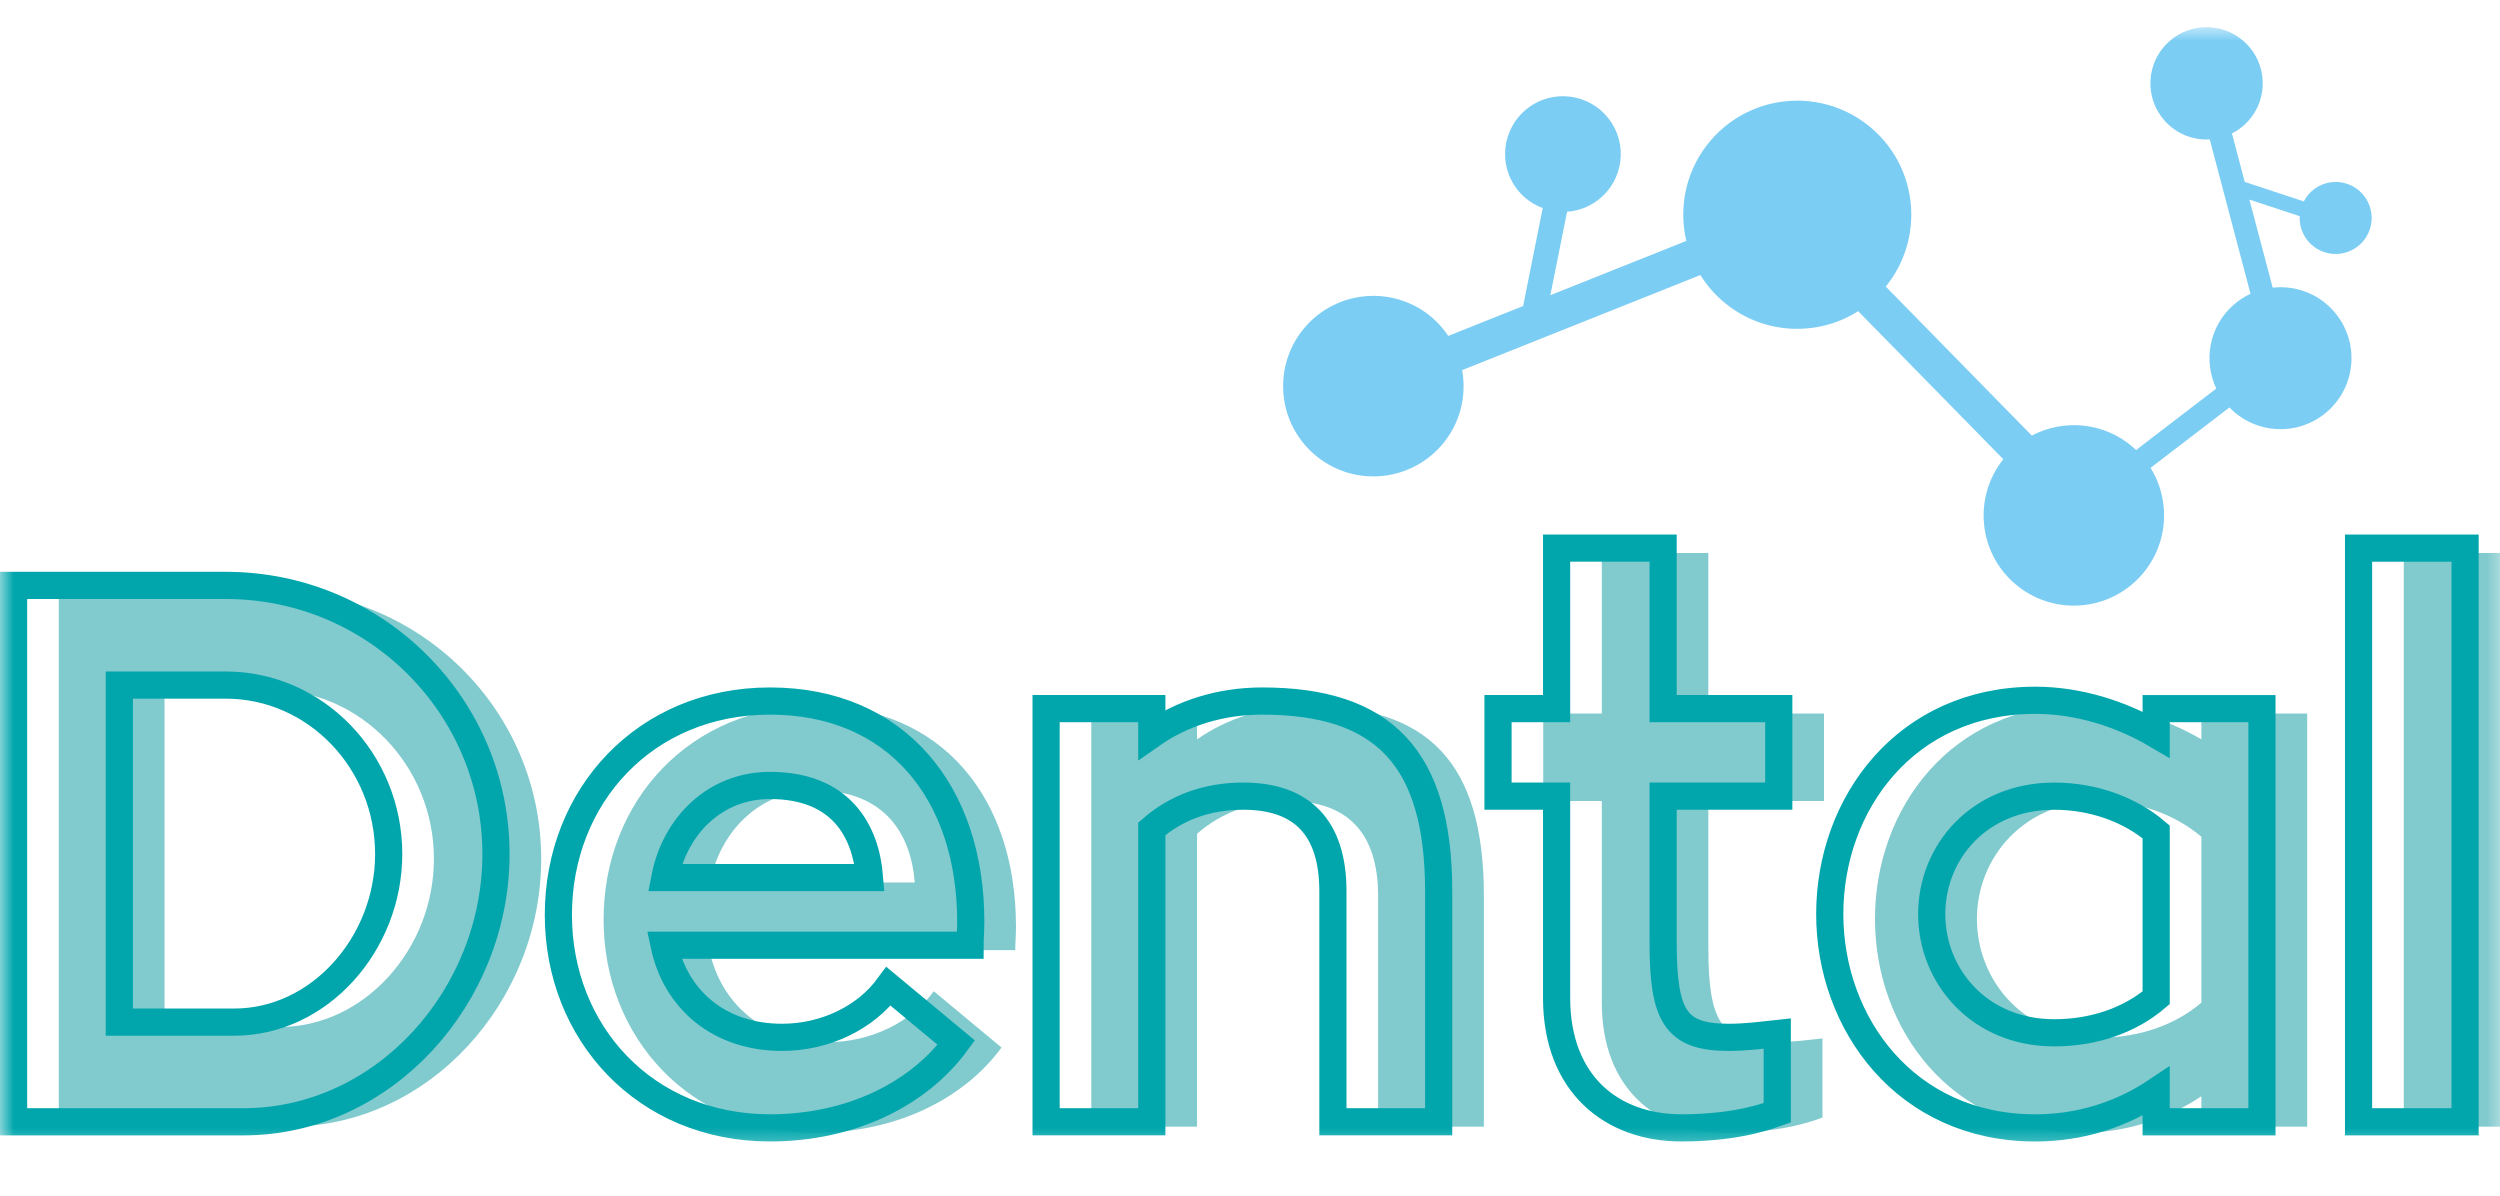 <svg xmlns="http://www.w3.org/2000/svg" xmlns:xlink="http://www.w3.org/1999/xlink" width="92" height="44" viewBox="0 0 92 44">
  <defs>
    <polygon id="dental-logo-a" points="0 41.55 92.379 41.55 92.379 0 0 0"/>
  </defs>
  <g fill="none" fill-rule="evenodd" transform="translate(0 1)">
    <path fill="#81CACE" d="M10.284 36.794C13.42 36.794 15.968 33.91 15.968 30.607 15.968 27.189 13.28 24.39 9.975 24.39L6.055 24.39 6.055 36.794 10.284 36.794zM10.62 40.462L2.164 40.462 2.164 20.723 9.975 20.723C15.464 20.723 19.916 25.146 19.916 30.607 19.916 35.842 15.8 40.462 10.62 40.462L10.62 40.462zM26.132 31.474L33.664 31.474C33.525 29.738 32.6 28.085 29.996 28.085 27.952 28.085 26.496 29.598 26.132 31.474L26.132 31.474zM26.104 33.965C26.525 35.953 28.12 37.354 30.444 37.354 32.04 37.354 33.525 36.625 34.364 35.478L36.856 37.549C35.456 39.453 32.964 40.686 29.996 40.686 25.404 40.686 22.212 37.186 22.212 32.845 22.212 28.478 25.404 24.978 29.996 24.978 34.672 24.978 37.388 28.366 37.388 33.098 37.388 33.406 37.361 33.713 37.361 33.965L26.104 33.965zM54.607 31.978L54.607 40.461 50.715 40.461 50.715 31.978C50.715 29.625 49.567 28.478 47.412 28.478 46.04 28.478 44.919 28.925 44.051 29.682L44.051 40.461 40.16 40.461 40.16 25.257 44.051 25.257 44.051 26.209C45.171 25.425 46.571 24.978 48.111 24.978 52.563 24.978 54.607 27.049 54.607 31.978M62.867 28.478L62.867 33.854C62.867 36.57 63.315 37.354 65.275 37.354 65.947 37.354 66.535 37.27 67.067 37.213L67.067 40.125C66.899 40.182 65.723 40.686 63.539 40.686 60.991 40.686 58.947 39.089 58.947 35.898L58.947 28.478 56.791 28.478 56.791 25.257 58.947 25.257 58.947 19.35 62.867 19.35 62.867 25.257 67.123 25.257 67.123 28.478 62.867 28.478zM81.011 29.794C80.06 28.982 78.715 28.479 77.259 28.479 74.488 28.479 72.751 30.549 72.751 32.818 72.751 35.114 74.515 37.187 77.259 37.187 78.743 37.187 80.06 36.709 81.011 35.898L81.011 29.794zM84.904 25.258L84.904 40.462 81.011 40.462 81.011 39.342C79.751 40.182 78.24 40.687 76.56 40.687 71.799 40.687 68.999 36.85 68.999 32.818 68.999 28.758 71.799 24.95 76.56 24.95 78.156 24.95 79.723 25.453 81.011 26.209L81.011 25.258 84.904 25.258z"/>
    <mask id="dental-logo-b" fill="#fff">
      <use xlink:href="#dental-logo-a"/>
    </mask>
    <polygon fill="#81CACE" points="88.459 40.461 92.379 40.461 92.379 19.35 88.459 19.35" mask="url(#dental-logo-b)"/>
    <path stroke="#00A6AC" d="M8.62 36.614C11.756 36.614 14.304 33.73 14.304 30.427 14.304 27.01 11.616 24.211 8.311 24.211L4.391 24.211 4.391 36.614 8.62 36.614zM8.956 40.282L.5 40.282.5 20.543 8.311 20.543C13.8 20.543 18.252 24.967 18.252 30.427 18.252 35.662 14.136 40.282 8.956 40.282zM24.468 31.294L32 31.294C31.861 29.558 30.936 27.905 28.332 27.905 26.288 27.905 24.832 29.418 24.468 31.294zM24.44 33.785C24.861 35.773 26.456 37.174 28.78 37.174 30.376 37.174 31.861 36.445 32.7 35.298L35.192 37.369C33.792 39.273 31.3 40.506 28.332 40.506 23.74 40.506 20.548 37.006 20.548 32.665 20.548 28.298 23.74 24.798 28.332 24.798 33.008 24.798 35.724 28.186 35.724 32.918 35.724 33.226 35.697 33.533 35.697 33.785L24.44 33.785zM52.943 31.798L52.943 40.281 49.051 40.281 49.051 31.798C49.051 29.445 47.903 28.298 45.748 28.298 44.376 28.298 43.255 28.745 42.387 29.502L42.387 40.281 38.496 40.281 38.496 25.077 42.387 25.077 42.387 26.029C43.507 25.245 44.907 24.798 46.447 24.798 50.899 24.798 52.943 26.869 52.943 31.798zM61.203 28.298L61.203 33.674C61.203 36.39 61.651 37.174 63.611 37.174 64.283 37.174 64.871 37.09 65.403 37.033L65.403 39.945C65.235 40.002 64.059 40.506 61.875 40.506 59.327 40.506 57.283 38.909 57.283 35.718L57.283 28.298 55.127 28.298 55.127 25.077 57.283 25.077 57.283 19.17 61.203 19.17 61.203 25.077 65.459 25.077 65.459 28.298 61.203 28.298zM79.347 29.614C78.396 28.802 77.051 28.299 75.595 28.299 72.824 28.299 71.087 30.37 71.087 32.638 71.087 34.934 72.851 37.007 75.595 37.007 77.079 37.007 78.396 36.53 79.347 35.718L79.347 29.614zM83.24 25.078L83.24 40.282 79.347 40.282 79.347 39.162C78.087 40.003 76.576 40.507 74.896 40.507 70.135 40.507 67.335 36.671 67.335 32.638 67.335 28.578 70.135 24.77 74.896 24.77 76.492 24.77 78.059 25.274 79.347 26.03L79.347 25.078 83.24 25.078z" mask="url(#dental-logo-b)"/>
    <polygon stroke="#00A6AC" points="86.795 40.282 90.715 40.282 90.715 19.171 86.795 19.171" mask="url(#dental-logo-b)"/>
    <path fill="#7CCDF4" d="M68.894,3.735 C67.144,2.213 64.492,2.399 62.971,4.148 C62.05,5.208 61.758,6.596 62.056,7.866 L57.054,9.862 L57.668,6.793 C57.943,6.774 58.22,6.7 58.481,6.567 C59.529,6.033 59.946,4.751 59.413,3.704 C58.879,2.656 57.598,2.239 56.55,2.772 C55.502,3.306 55.085,4.587 55.619,5.635 C55.87,6.129 56.29,6.477 56.772,6.657 L56.051,10.262 L53.296,11.361 C53.136,11.123 52.946,10.9 52.72,10.703 C51.335,9.499 49.237,9.646 48.033,11.03 C46.83,12.415 46.976,14.513 48.361,15.716 C49.745,16.92 51.843,16.774 53.047,15.389 C53.734,14.599 53.979,13.577 53.807,12.62 L62.574,9.122 C62.79,9.469 63.06,9.79 63.384,10.072 C64.817,11.318 66.855,11.418 68.381,10.452 L73.721,15.899 C72.619,17.283 72.789,19.3 74.137,20.472 C75.521,21.676 77.619,21.529 78.823,20.145 C80.027,18.761 79.88,16.662 78.496,15.459 C77.432,14.533 75.947,14.409 74.77,15.029 L69.396,9.546 C70.816,7.797 70.608,5.225 68.894,3.735" mask="url(#dental-logo-b)"/>
    <path fill="#7CCDF4" d="M85.671,14.122 C86.743,13.156 86.829,11.503 85.862,10.431 C85.278,9.782 84.442,9.497 83.635,9.585 L82.779,6.345 L84.628,6.955 C84.62,7.127 84.645,7.303 84.707,7.475 C84.958,8.163 85.718,8.517 86.406,8.266 C87.093,8.016 87.448,7.255 87.197,6.568 C86.947,5.88 86.186,5.526 85.499,5.776 C85.174,5.895 84.928,6.128 84.78,6.412 L82.607,5.694 L82.136,3.91 C82.295,3.829 82.447,3.728 82.586,3.603 C83.434,2.838 83.502,1.531 82.738,0.683 C81.973,-0.165 80.666,-0.233 79.818,0.531 C78.969,1.296 78.902,2.603 79.666,3.451 C80.102,3.936 80.716,4.164 81.319,4.13 L82.819,9.811 C82.589,9.918 82.37,10.06 82.171,10.24 C81.293,11.031 81.078,12.282 81.559,13.299 L77.791,16.187 C77.02,15.401 75.76,15.354 74.934,16.099 C74.086,16.863 74.018,18.17 74.783,19.019 C75.547,19.867 76.855,19.935 77.703,19.17 C78.355,18.582 78.544,17.674 78.25,16.9 L82.043,13.994 C83.017,15.003 84.621,15.068 85.671,14.122" mask="url(#dental-logo-b)"/>
  </g>
</svg>
